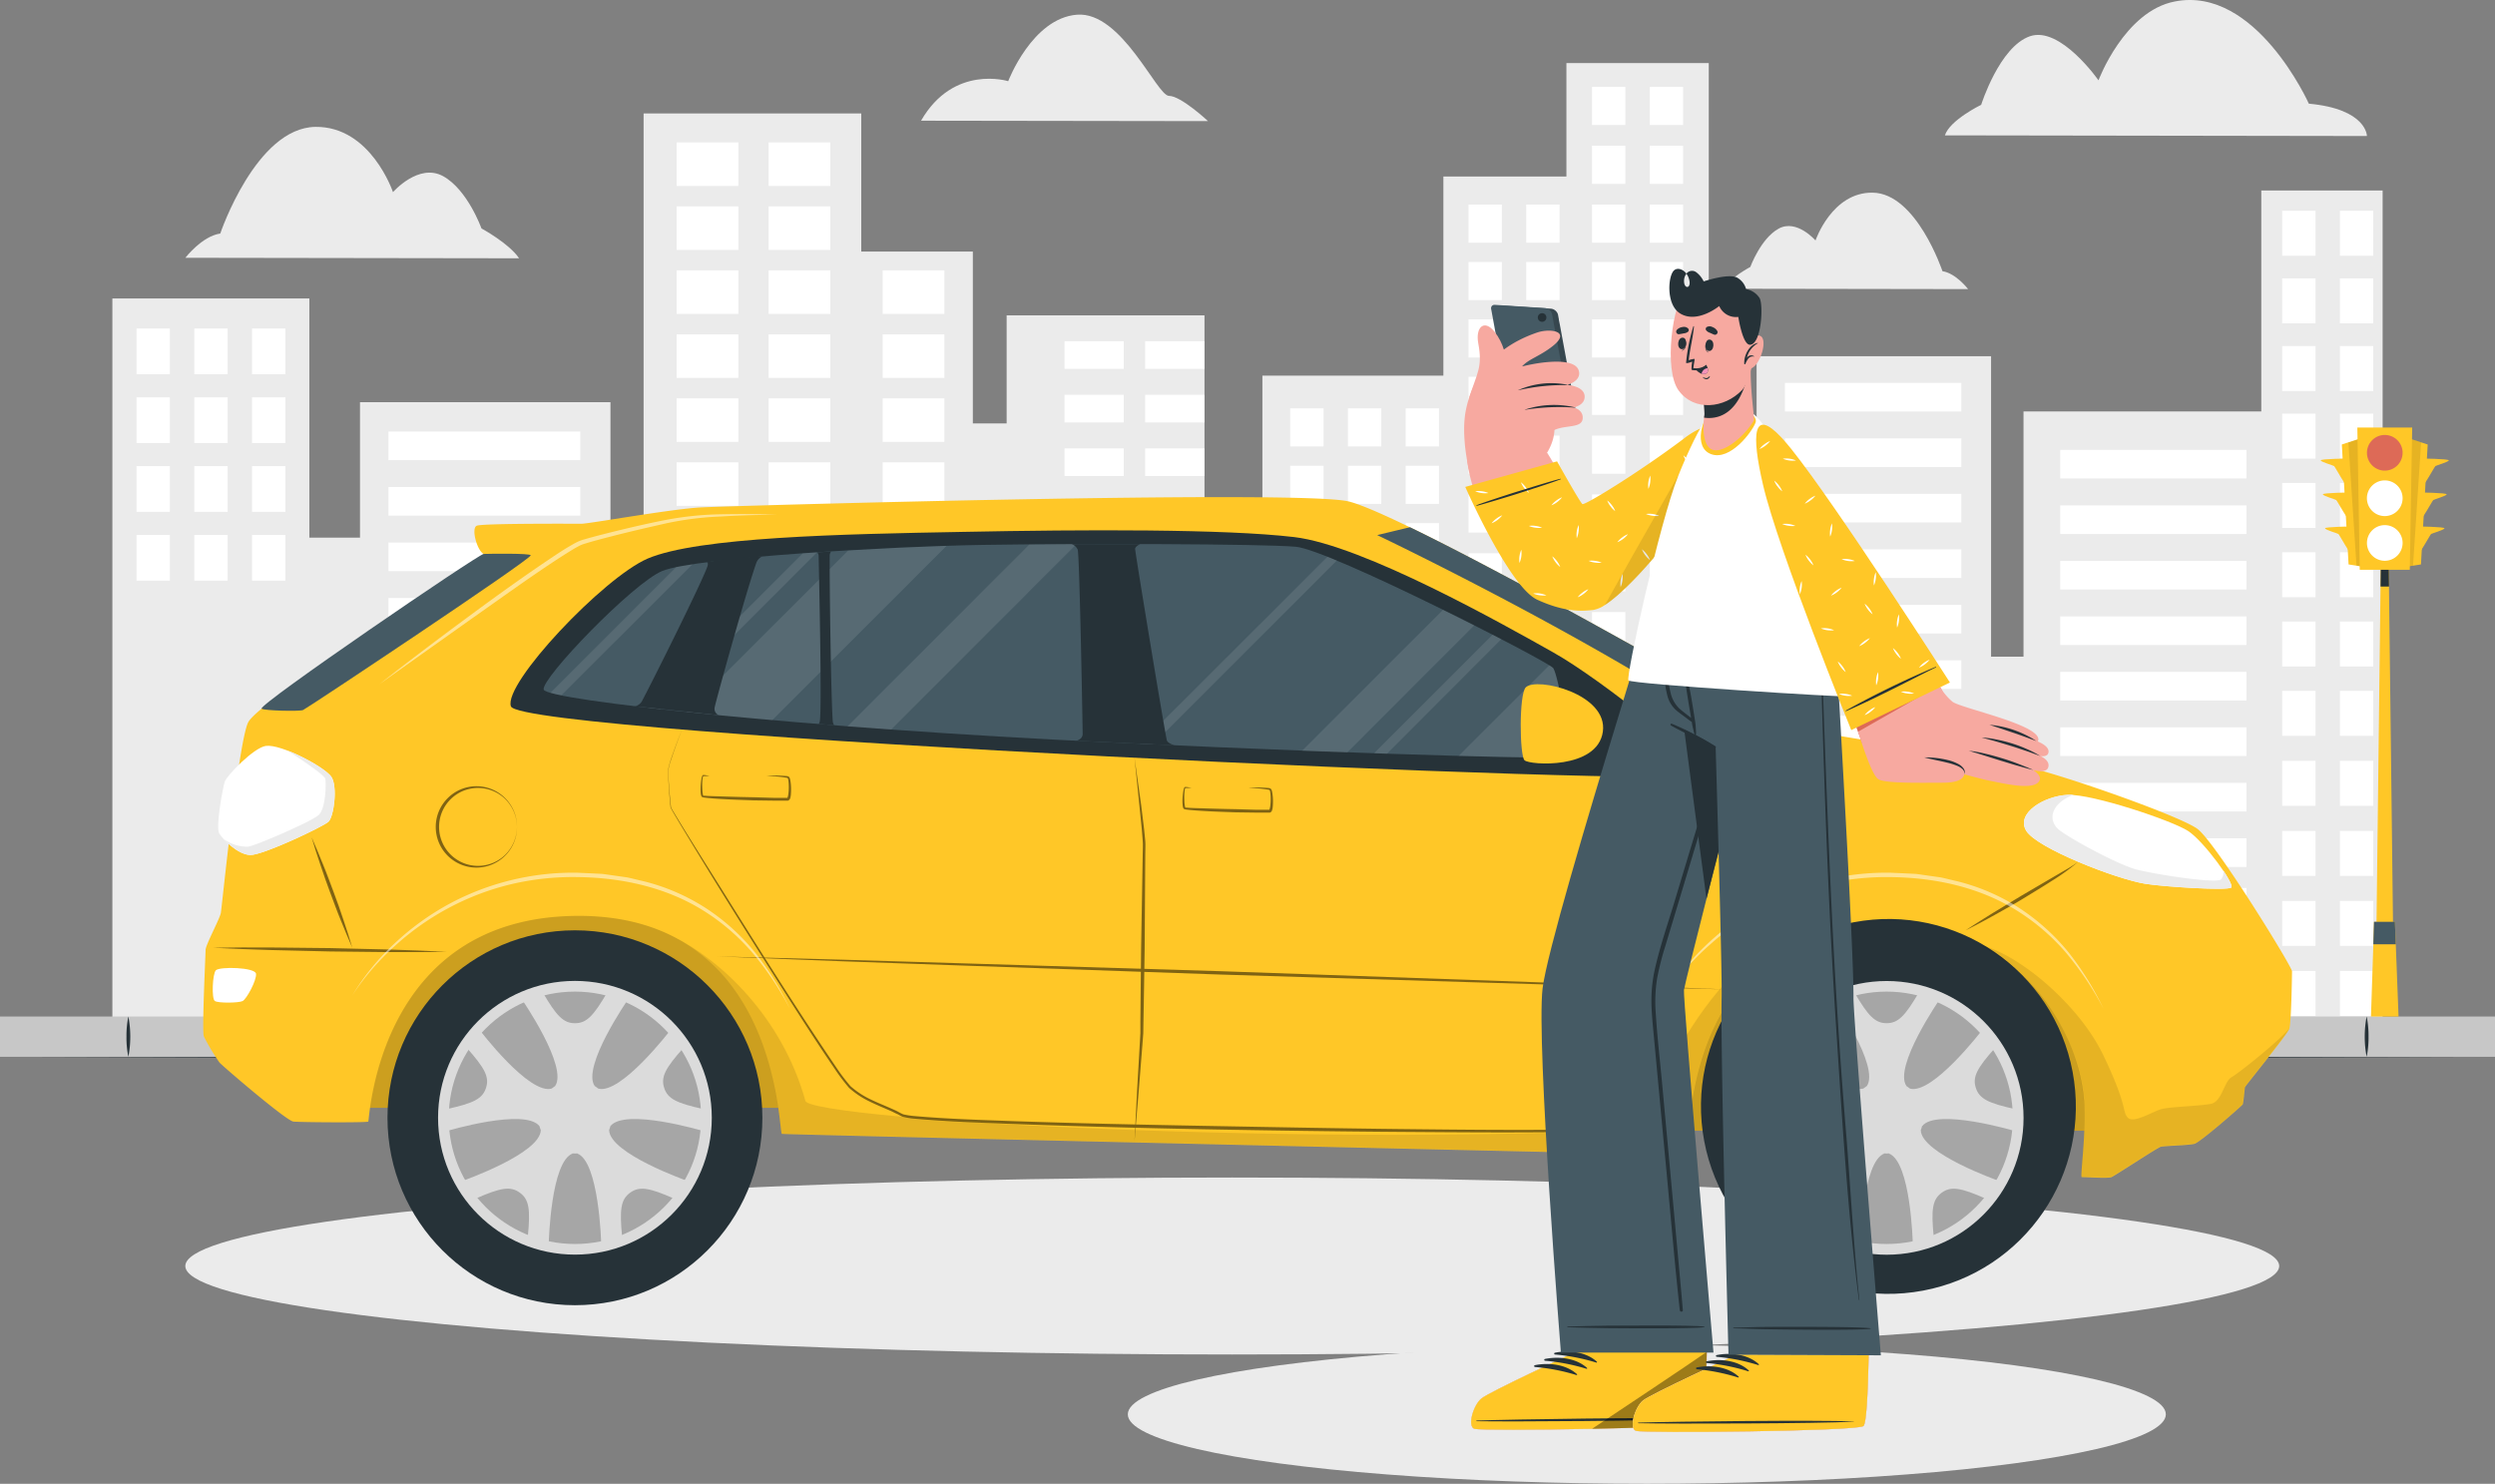 <svg xmlns="http://www.w3.org/2000/svg" width="477.743" height="284.12" viewBox="0 0 477.743 284.12"><rect x="0" y="0" width="477.743" height="284.12" fill="#808080" stroke="none"/><defs><style>.a{fill:#ebebeb;}.b{fill:#fff;}.c{fill:#263238;}.d{fill:#c7c7c7;}.e{fill:#ffc727;}.f,.j{opacity:0.1;}.f,.i{isolation:isolate;}.g{fill:#dd6a57;}.h{fill:#455a64;}.i{opacity:0.2;}.k{opacity:0.5;}.l{fill:#dbdbdb;}.m{fill:#a6a6a6;}.n{opacity:0.384;}.o{fill:#37474f;}.p{fill:#f7a9a0;}.q{fill:#f392b9;}</style></defs><g transform="translate(-47.51 -32.729)"><g transform="translate(69.027 32.729)"><path class="a" d="M77.01,126.092h37.717v45.8h9.7v-25.93h47.958v41.058h6.346V90.673H220.41v26.448h21.364v32.9h6.47V129.331h37.885v61.751h11.087v-50.2H331.87V102.752h23.56V81.03h27.258v96.317h9.161v-40.19h44.895v57.528h6.214V147.726h45.529V105.421h23.231V267.946H77.01Z" transform="translate(-77.01 -68.947)"/><rect class="b" width="6.382" height="8.753" transform="translate(4.624 62.908)"/><rect class="b" width="6.382" height="8.753" transform="translate(15.689 62.908)"/><rect class="b" width="6.382" height="8.753" transform="translate(26.747 62.908)"/><rect class="b" width="6.382" height="8.753" transform="translate(4.624 76.081)"/><rect class="b" width="6.382" height="8.753" transform="translate(15.689 76.081)"/><rect class="b" width="6.382" height="8.753" transform="translate(26.747 76.081)"/><rect class="b" width="6.382" height="8.753" transform="translate(4.624 89.254)"/><rect class="b" width="6.382" height="8.753" transform="translate(15.689 89.254)"/><rect class="b" width="6.382" height="8.753" transform="translate(26.747 89.254)"/><rect class="b" width="6.382" height="8.753" transform="translate(4.624 102.427)"/><rect class="b" width="6.382" height="8.753" transform="translate(15.689 102.427)"/><rect class="b" width="6.382" height="8.753" transform="translate(26.747 102.427)"/><rect class="b" width="6.382" height="7.301" transform="translate(225.531 78.189)"/><rect class="b" width="6.382" height="7.301" transform="translate(236.588 78.189)"/><rect class="b" width="6.382" height="7.301" transform="translate(247.646 78.189)"/><rect class="b" width="6.382" height="7.301" transform="translate(225.531 89.181)"/><rect class="b" width="6.382" height="7.301" transform="translate(236.588 89.181)"/><rect class="b" width="6.382" height="7.301" transform="translate(247.646 89.181)"/><rect class="b" width="6.382" height="7.301" transform="translate(225.531 100.173)"/><rect class="b" width="6.382" height="7.301" transform="translate(236.588 100.173)"/><rect class="b" width="6.382" height="7.301" transform="translate(247.646 100.173)"/><rect class="b" width="6.382" height="7.301" transform="translate(225.531 111.158)"/><rect class="b" width="6.382" height="7.301" transform="translate(236.588 111.158)"/><rect class="b" width="6.382" height="7.301" transform="translate(247.646 111.158)"/><rect class="b" width="6.382" height="7.301" transform="translate(225.531 122.427)"/><rect class="b" width="6.382" height="7.301" transform="translate(236.588 122.427)"/><rect class="b" width="6.382" height="7.301" transform="translate(247.646 122.427)"/><rect class="b" width="6.382" height="7.301" transform="translate(225.531 133.689)"/><rect class="b" width="6.382" height="7.301" transform="translate(236.588 133.689)"/><rect class="b" width="6.382" height="7.301" transform="translate(247.646 133.689)"/><rect class="b" width="6.382" height="7.301" transform="translate(225.531 144.951)"/><rect class="b" width="6.382" height="7.301" transform="translate(236.588 144.951)"/><rect class="b" width="6.382" height="7.301" transform="translate(247.646 144.951)"/><rect class="b" width="6.382" height="7.301" transform="translate(225.531 156.213)"/><rect class="b" width="6.382" height="7.301" transform="translate(236.588 156.213)"/><rect class="b" width="6.382" height="7.301" transform="translate(247.646 156.213)"/><rect class="b" width="36.733" height="5.478" transform="translate(52.867 82.631)"/><rect class="b" width="36.733" height="5.478" transform="translate(52.867 93.258)"/><rect class="b" width="36.733" height="5.478" transform="translate(52.867 103.886)"/><rect class="b" width="36.733" height="5.478" transform="translate(52.867 114.506)"/><rect class="b" width="36.733" height="5.478" transform="translate(52.867 125.133)"/><rect class="b" width="36.733" height="5.478" transform="translate(52.867 135.76)"/><rect class="b" width="36.733" height="5.478" transform="translate(52.867 146.388)"/><rect class="b" width="36.733" height="5.478" transform="translate(52.867 157.008)"/><rect class="b" width="33.771" height="5.478" transform="translate(320.265 73.316)"/><rect class="b" width="33.771" height="5.478" transform="translate(320.265 83.944)"/><rect class="b" width="33.771" height="5.478" transform="translate(320.265 94.564)"/><rect class="b" width="33.771" height="5.478" transform="translate(320.265 105.191)"/><rect class="b" width="33.771" height="5.478" transform="translate(320.265 115.819)"/><rect class="b" width="33.771" height="5.478" transform="translate(320.265 126.439)"/><rect class="b" width="33.771" height="5.478" transform="translate(320.265 137.066)"/><rect class="b" width="33.771" height="5.478" transform="translate(320.265 147.693)"/><rect class="b" width="33.771" height="5.478" transform="translate(320.265 157.788)"/><rect class="b" width="33.771" height="5.478" transform="translate(320.265 167.883)"/><rect class="b" width="33.771" height="5.478" transform="translate(320.265 177.978)"/><rect class="b" width="33.771" height="5.478" transform="translate(320.265 188.08)"/><rect class="b" width="35.675" height="5.478" transform="translate(372.972 86.147)"/><rect class="b" width="35.675" height="5.478" transform="translate(372.972 96.774)"/><rect class="b" width="35.675" height="5.478" transform="translate(372.972 107.401)"/><rect class="b" width="35.675" height="5.478" transform="translate(372.972 118.029)"/><rect class="b" width="35.675" height="5.478" transform="translate(372.972 128.649)"/><rect class="b" width="35.675" height="5.478" transform="translate(372.972 139.276)"/><rect class="b" width="35.675" height="5.478" transform="translate(372.972 149.903)"/><rect class="b" width="35.675" height="5.478" transform="translate(372.972 160.524)"/><rect class="b" width="35.675" height="5.478" transform="translate(372.972 170.035)"/><rect class="b" width="35.675" height="5.478" transform="translate(372.972 179.546)"/><rect class="b" width="35.675" height="5.478" transform="translate(372.972 189.058)"/><rect class="b" width="11.342" height="5.288" transform="translate(182.321 65.337)"/><rect class="b" width="11.342" height="5.288" transform="translate(182.321 75.599)"/><rect class="b" width="11.342" height="5.288" transform="translate(182.321 85.862)"/><rect class="b" width="11.342" height="5.288" transform="translate(182.321 96.125)"/><rect class="b" width="11.342" height="5.288" transform="translate(182.321 106.38)"/><rect class="b" width="11.342" height="5.288" transform="translate(182.321 116.643)"/><rect class="b" width="11.342" height="5.288" transform="translate(182.321 126.905)"/><rect class="b" width="11.342" height="5.288" transform="translate(182.321 137.168)"/><rect class="b" width="11.342" height="5.288" transform="translate(197.755 65.337)"/><rect class="b" width="11.342" height="5.288" transform="translate(197.755 75.599)"/><rect class="b" width="11.342" height="5.288" transform="translate(197.755 85.862)"/><rect class="b" width="11.342" height="5.288" transform="translate(197.755 96.125)"/><rect class="b" width="11.342" height="5.288" transform="translate(197.755 106.38)"/><rect class="b" width="11.342" height="5.288" transform="translate(197.755 116.643)"/><rect class="b" width="11.342" height="5.288" transform="translate(197.755 126.905)"/><rect class="b" width="11.342" height="5.288" transform="translate(197.755 137.168)"/><rect class="b" width="11.816" height="8.337" transform="translate(108.046 27.269)"/><rect class="b" width="11.816" height="8.337" transform="translate(125.661 27.269)"/><rect class="b" width="11.816" height="8.337" transform="translate(108.046 39.523)"/><rect class="b" width="11.816" height="8.337" transform="translate(125.661 39.523)"/><rect class="b" width="11.816" height="8.337" transform="translate(108.046 51.77)"/><rect class="b" width="11.816" height="8.337" transform="translate(125.661 51.77)"/><rect class="b" width="11.816" height="8.337" transform="translate(108.046 64.024)"/><rect class="b" width="11.816" height="8.337" transform="translate(125.661 64.024)"/><rect class="b" width="11.816" height="8.337" transform="translate(108.046 76.278)"/><rect class="b" width="11.816" height="8.337" transform="translate(125.661 76.278)"/><rect class="b" width="11.816" height="8.337" transform="translate(108.046 88.524)"/><rect class="b" width="11.816" height="8.337" transform="translate(125.661 88.524)"/><rect class="b" width="11.816" height="8.337" transform="translate(108.046 100.778)"/><rect class="b" width="11.816" height="8.337" transform="translate(125.661 100.778)"/><rect class="b" width="11.816" height="8.337" transform="translate(108.046 113.025)"/><rect class="b" width="11.816" height="8.337" transform="translate(125.661 113.025)"/><rect class="b" width="11.816" height="8.337" transform="translate(147.499 51.77)"/><rect class="b" width="11.816" height="8.337" transform="translate(147.499 64.024)"/><rect class="b" width="11.816" height="8.337" transform="translate(147.499 76.278)"/><rect class="b" width="11.816" height="8.337" transform="translate(147.499 88.524)"/><rect class="b" width="11.816" height="8.337" transform="translate(147.499 100.778)"/><rect class="b" width="11.816" height="8.337" transform="translate(147.499 113.025)"/><rect class="b" width="11.816" height="8.337" transform="translate(108.046 125.133)"/><rect class="b" width="11.816" height="8.337" transform="translate(125.661 125.133)"/><rect class="b" width="11.816" height="8.337" transform="translate(147.499 125.133)"/><rect class="b" width="11.816" height="8.337" transform="translate(108.046 137.241)"/><rect class="b" width="11.816" height="8.337" transform="translate(125.661 137.241)"/><rect class="b" width="11.816" height="8.337" transform="translate(147.499 137.241)"/><rect class="b" width="11.816" height="8.337" transform="translate(108.046 149.342)"/><rect class="b" width="11.816" height="8.337" transform="translate(125.661 149.342)"/><rect class="b" width="11.816" height="8.337" transform="translate(147.499 149.342)"/><rect class="b" width="11.816" height="8.337" transform="translate(108.046 161.45)"/><rect class="b" width="11.816" height="8.337" transform="translate(125.661 161.45)"/><rect class="b" width="11.816" height="8.337" transform="translate(147.499 161.45)"/><rect class="b" width="11.816" height="8.337" transform="translate(108.046 173.551)"/><rect class="b" width="11.816" height="8.337" transform="translate(125.661 173.551)"/><rect class="b" width="11.816" height="8.337" transform="translate(147.499 173.551)"/><rect class="b" width="6.382" height="7.301" transform="translate(259.674 39.173)"/><rect class="b" width="6.382" height="7.301" transform="translate(270.732 39.173)"/><rect class="b" width="6.382" height="7.301" transform="translate(259.674 50.165)"/><rect class="b" width="6.382" height="7.301" transform="translate(270.732 50.165)"/><rect class="b" width="6.382" height="7.301" transform="translate(259.674 61.157)"/><rect class="b" width="6.382" height="7.301" transform="translate(270.732 61.157)"/><rect class="b" width="6.382" height="7.301" transform="translate(259.674 72.149)"/><rect class="b" width="6.382" height="7.301" transform="translate(270.732 72.149)"/><rect class="b" width="6.382" height="7.301" transform="translate(259.674 83.411)"/><rect class="b" width="6.382" height="7.301" transform="translate(270.732 83.411)"/><rect class="b" width="6.382" height="7.301" transform="translate(259.674 94.673)"/><rect class="b" width="6.382" height="7.301" transform="translate(270.732 94.673)"/><rect class="b" width="6.382" height="7.301" transform="translate(259.674 105.935)"/><rect class="b" width="6.382" height="7.301" transform="translate(270.732 105.935)"/><rect class="b" width="6.382" height="7.301" transform="translate(259.674 117.197)"/><rect class="b" width="6.382" height="7.301" transform="translate(270.732 117.197)"/><rect class="b" width="6.382" height="7.301" transform="translate(259.674 128.583)"/><rect class="b" width="6.382" height="7.301" transform="translate(270.732 128.583)"/><rect class="b" width="6.382" height="7.301" transform="translate(259.674 139.969)"/><rect class="b" width="6.382" height="7.301" transform="translate(270.732 139.969)"/><rect class="b" width="6.382" height="7.301" transform="translate(259.674 151.348)"/><rect class="b" width="6.382" height="7.301" transform="translate(270.732 151.348)"/><rect class="b" width="6.382" height="7.301" transform="translate(259.674 162.734)"/><rect class="b" width="6.382" height="7.301" transform="translate(270.732 162.734)"/><rect class="b" width="6.382" height="8.607" transform="translate(415.474 40.362)"/><rect class="b" width="6.382" height="8.607" transform="translate(426.532 40.362)"/><rect class="b" width="6.382" height="8.607" transform="translate(415.474 53.309)"/><rect class="b" width="6.382" height="8.607" transform="translate(426.532 53.309)"/><rect class="b" width="6.382" height="8.607" transform="translate(415.474 66.263)"/><rect class="b" width="6.382" height="8.607" transform="translate(426.532 66.263)"/><rect class="b" width="6.382" height="8.607" transform="translate(415.474 79.21)"/><rect class="b" width="6.382" height="8.607" transform="translate(426.532 79.21)"/><rect class="b" width="6.382" height="8.607" transform="translate(415.474 92.478)"/><rect class="b" width="6.382" height="8.607" transform="translate(426.532 92.478)"/><rect class="b" width="6.382" height="8.607" transform="translate(415.474 105.746)"/><rect class="b" width="6.382" height="8.607" transform="translate(426.532 105.746)"/><rect class="b" width="6.382" height="8.607" transform="translate(415.474 119.013)"/><rect class="b" width="6.382" height="8.607" transform="translate(426.532 119.013)"/><rect class="b" width="6.382" height="8.607" transform="translate(415.474 132.288)"/><rect class="b" width="6.382" height="8.607" transform="translate(426.532 132.288)"/><rect class="b" width="6.382" height="8.607" transform="translate(415.474 145.695)"/><rect class="b" width="6.382" height="8.607" transform="translate(426.532 145.695)"/><rect class="b" width="6.382" height="8.607" transform="translate(415.474 159.109)"/><rect class="b" width="6.382" height="8.607" transform="translate(426.532 159.109)"/><rect class="b" width="6.382" height="8.607" transform="translate(415.474 172.515)"/><rect class="b" width="6.382" height="8.607" transform="translate(426.532 172.515)"/><rect class="b" width="6.382" height="8.607" transform="translate(415.474 185.929)"/><rect class="b" width="6.382" height="8.607" transform="translate(426.532 185.929)"/><rect class="b" width="6.382" height="7.301" transform="translate(283.321 39.173)"/><rect class="b" width="6.382" height="7.301" transform="translate(294.379 39.173)"/><rect class="b" width="6.382" height="7.301" transform="translate(283.321 27.904)"/><rect class="b" width="6.382" height="7.301" transform="translate(294.379 27.904)"/><rect class="b" width="6.382" height="7.301" transform="translate(283.321 16.635)"/><rect class="b" width="6.382" height="7.301" transform="translate(294.379 16.635)"/><rect class="b" width="6.382" height="7.301" transform="translate(283.321 50.165)"/><rect class="b" width="6.382" height="7.301" transform="translate(294.379 50.165)"/><rect class="b" width="6.382" height="7.301" transform="translate(283.321 61.157)"/><rect class="b" width="6.382" height="7.301" transform="translate(294.379 61.157)"/><rect class="b" width="6.382" height="7.301" transform="translate(283.321 72.149)"/><rect class="b" width="6.382" height="7.301" transform="translate(294.379 72.149)"/><rect class="b" width="6.382" height="7.301" transform="translate(283.321 83.411)"/><rect class="b" width="6.382" height="7.301" transform="translate(294.379 83.411)"/><rect class="b" width="6.382" height="7.301" transform="translate(283.321 94.673)"/><rect class="b" width="6.382" height="7.301" transform="translate(294.379 94.673)"/><rect class="b" width="6.382" height="7.301" transform="translate(283.321 105.935)"/><rect class="b" width="6.382" height="7.301" transform="translate(294.379 105.935)"/><rect class="b" width="6.382" height="7.301" transform="translate(283.321 117.197)"/><rect class="b" width="6.382" height="7.301" transform="translate(294.379 117.197)"/><rect class="b" width="6.382" height="7.301" transform="translate(283.321 128.583)"/><rect class="b" width="6.382" height="7.301" transform="translate(294.379 128.583)"/><rect class="b" width="6.382" height="7.301" transform="translate(283.321 139.969)"/><rect class="b" width="6.382" height="7.301" transform="translate(294.379 139.969)"/><rect class="b" width="6.382" height="7.301" transform="translate(283.321 151.348)"/><rect class="b" width="6.382" height="7.301" transform="translate(294.379 151.348)"/><rect class="b" width="6.382" height="7.301" transform="translate(283.321 162.734)"/><rect class="b" width="6.382" height="7.301" transform="translate(294.379 162.734)"/><path class="a" d="M160.076,122.934l-63.9-.095s3.18-4.136,6.681-4.646c0,0,6.842-20.27,18.235-20.423,10.605-.117,14.836,12.495,14.836,12.495s4.923-5.646,9.613-3.049,7.33,10,7.33,10S158.172,120.089,160.076,122.934Z" transform="translate(-82.197 -73.476)"/><path class="a" d="M558.08,90.384l80.81.124s0-5.164-11.123-6.193c0,0-10.131-22.611-25.653-19.57-9.665,1.838-14.624,15.1-14.624,15.1S580.2,69.392,574.36,71.405s-9.336,13.129-9.336,13.129S559,87.466,558.08,90.384Z" transform="translate(-207.187 -64.464)"/><path class="a" d="M289.3,88.612l54.953.08s-5.179-4.836-7.484-4.836-9.03-16.215-17.608-15.544-13.173,12.735-13.173,12.735S295.551,77.758,289.3,88.612Z" transform="translate(-134.456 -65.5)"/><path class="a" d="M499.75,133.435l46.988.073s-2.334-3.049-4.909-3.428c0,0-4.982-14.924-13.37-15.04-7.8-.109-10.941,9.154-10.941,9.154s-3.6-4.165-7.053-2.268-5.427,7.338-5.427,7.338S501.158,131.349,499.75,133.435Z" transform="translate(-191.403 -78.15)"/></g><g transform="translate(82.995 258.205)"><ellipse class="a" cx="200.468" cy="16.944" rx="200.468" ry="16.944" transform="translate(0)"/><ellipse class="a" cx="99.381" cy="13.297" rx="99.381" ry="13.297" transform="translate(180.468 32.05)"/></g><g transform="translate(47.51 227.373)"><path class="c" d="M47.51,341.755l59.716-.175,59.716-.066,119.439-.124,119.439.124,59.716.066,59.716.175-59.716.182L405.821,342l-119.439.117L166.942,342l-59.716-.066Z" transform="translate(-47.51 -334.045)"/><rect class="d" width="477.743" height="7.717"/><path class="c" d="M81.074,331.32a20.545,20.545,0,0,1,0,7.71,17.69,17.69,0,0,1-.365-3.851A18.131,18.131,0,0,1,81.074,331.32Z" transform="translate(-56.493 -331.32)"/><path class="c" d="M120.244,331.32a18.13,18.13,0,0,1,.365,3.859,17.69,17.69,0,0,1-.365,3.851,18.112,18.112,0,0,1-.365-3.851A18.622,18.622,0,0,1,120.244,331.32Z" transform="translate(-67.093 -331.32)"/><path class="c" d="M159.415,331.32a20.545,20.545,0,0,1,0,7.71A20.545,20.545,0,0,1,159.415,331.32Z" transform="translate(-77.693 -331.32)"/><path class="c" d="M198.595,331.32a20.979,20.979,0,0,1,0,7.71A20.545,20.545,0,0,1,198.595,331.32Z" transform="translate(-88.295 -331.32)"/><path class="c" d="M237.765,331.32a20.544,20.544,0,0,1,0,7.71A20.547,20.547,0,0,1,237.765,331.32Z" transform="translate(-98.894 -331.32)"/><path class="c" d="M276.934,331.32a18.622,18.622,0,0,1,.365,3.859,18.112,18.112,0,0,1-.365,3.851,17.69,17.69,0,0,1-.365-3.851A18.62,18.62,0,0,1,276.934,331.32Z" transform="translate(-109.493 -331.32)"/><path class="c" d="M316.1,331.32a18.128,18.128,0,0,1,.365,3.859,17.69,17.69,0,0,1-.365,3.851A20.545,20.545,0,0,1,316.1,331.32Z" transform="translate(-120.093 -331.32)"/><path class="c" d="M355.275,331.32a20.547,20.547,0,0,1,0,7.71A20.545,20.545,0,0,1,355.275,331.32Z" transform="translate(-130.692 -331.32)"/><path class="c" d="M394.455,331.32a20.545,20.545,0,0,1,0,7.71A20.545,20.545,0,0,1,394.455,331.32Z" transform="translate(-141.294 -331.32)"/><path class="c" d="M433.624,331.32a20.547,20.547,0,0,1,0,7.71,17.69,17.69,0,0,1-.365-3.851A18.128,18.128,0,0,1,433.624,331.32Z" transform="translate(-151.893 -331.32)"/><path class="c" d="M472.794,331.32a18.622,18.622,0,0,1,.365,3.859,17.69,17.69,0,0,1-.365,3.851,18.11,18.11,0,0,1-.365-3.851A18.62,18.62,0,0,1,472.794,331.32Z" transform="translate(-162.492 -331.32)"/><path class="c" d="M511.965,331.32a20.544,20.544,0,0,1,0,7.71A20.545,20.545,0,0,1,511.965,331.32Z" transform="translate(-173.092 -331.32)"/><path class="c" d="M551.145,331.32a20.98,20.98,0,0,1,0,7.71A20.543,20.543,0,0,1,551.145,331.32Z" transform="translate(-183.694 -331.32)"/><path class="c" d="M590.315,331.32a20.545,20.545,0,0,1,0,7.71A20.545,20.545,0,0,1,590.315,331.32Z" transform="translate(-194.294 -331.32)"/><path class="c" d="M629.484,331.32a18.624,18.624,0,0,1,.365,3.859,18.112,18.112,0,0,1-.365,3.851,17.69,17.69,0,0,1-.365-3.851A18.132,18.132,0,0,1,629.484,331.32Z" transform="translate(-204.892 -331.32)"/><path class="c" d="M668.655,331.32a18.124,18.124,0,0,1,.365,3.859,17.682,17.682,0,0,1-.365,3.851A20.545,20.545,0,0,1,668.655,331.32Z" transform="translate(-215.492 -331.32)"/></g><g transform="translate(491.874 114.601)"><path class="e" d="M674.587,286.647h-3.3l.839-70.373.073-5.864h1.473l.073,5.864Z" transform="translate(-660.668 -185.829)"/><path class="c" d="M674.059,216.274H672.44l.073-5.864h1.473Z" transform="translate(-660.979 -185.829)"/><path class="e" d="M662.28,180.641l1.291,22.969,1.517.241,1.379.219v-24.8l-2.932.963Z" transform="translate(-658.23 -177.403)"/><path class="e" d="M662.207,184.83s-5.594.051-5.478.365,2.363.941,2.568,1.087,2.334,4.223,2.918,4.223S662.207,184.83,662.207,184.83Z" transform="translate(-656.728 -178.907)"/><path class="e" d="M662.767,193.74s-5.587.058-5.478.372,2.37.941,2.568,1.087,2.341,4.216,2.918,4.216S662.767,193.74,662.767,193.74Z" transform="translate(-656.879 -181.318)"/><path class="e" d="M663.337,202.66s-5.594.058-5.478.372,2.363.941,2.568,1.079,2.334,4.223,2.918,4.223S663.337,202.66,663.337,202.66Z" transform="translate(-657.033 -183.732)"/><path class="f" d="M664,180.233l1.554,23.618,1.379.219v-24.8Z" transform="translate(-658.695 -177.403)"/><path class="e" d="M683.267,180.641l-1.291,22.969-1.517.241-1.379.219v-24.8l2.932.963Z" transform="translate(-662.776 -177.403)"/><path class="e" d="M682.77,184.83s5.587.051,5.47.365-2.363.941-2.568,1.087-2.334,4.223-2.918,4.223S682.77,184.83,682.77,184.83Z" transform="translate(-663.701 -178.907)"/><path class="e" d="M682.2,193.74s5.594.058,5.478.372-2.371.941-2.568,1.087-2.341,4.216-2.918,4.216S682.2,193.74,682.2,193.74Z" transform="translate(-663.55 -181.318)"/><path class="e" d="M681.64,202.66s5.587.058,5.47.372-2.363.941-2.568,1.079-2.334,4.223-2.918,4.223S681.64,202.66,681.64,202.66Z" transform="translate(-663.396 -183.732)"/><path class="f" d="M682.012,180.233l-1.554,23.618-1.379.219v-24.8Z" transform="translate(-662.776 -177.403)"/><path class="e" d="M676.853,176.71l-.46,27.229H666.81l-.46-27.229Z" transform="translate(-659.331 -176.71)"/><path class="g" d="M675.7,182.064a3.414,3.414,0,1,1-3.414-3.414h0A3.413,3.413,0,0,1,675.7,182.064Z" transform="translate(-660.013 -177.235)"/><path class="b" d="M675.7,205.734a3.414,3.414,0,1,1-3.414-3.414h0A3.413,3.413,0,0,1,675.7,205.734Z" transform="translate(-660.013 -183.64)"/><path class="b" d="M675.7,194a3.417,3.417,0,1,1,0-.007Z" transform="translate(-660.013 -180.463)"/><path class="e" d="M675.211,324.6H669.93l.452-13.829.139-4.3h3.99l.168,4.3Z" transform="translate(-660.3 -211.823)"/><path class="h" d="M674.846,310.766h-4.3l.139-4.3h3.99Z" transform="translate(-660.468 -211.823)"/></g><g transform="translate(86.427 127.912)"><path class="e" d="M140,340.247h86.8S217.316,299.7,183.407,299.7,141.459,331.2,140,340.247Z" transform="translate(-111.455 -223.303)"/><path class="i" d="M140,340.247h86.8S217.316,299.7,183.407,299.7,141.459,331.2,140,340.247Z" transform="translate(-111.455 -223.303)"/><path class="e" d="M485.3,346.247h86.8S562.616,305.7,528.707,305.7,486.8,337.2,485.3,346.247Z" transform="translate(-204.893 -224.926)"/><path class="i" d="M485.3,346.247h86.8S562.616,305.7,528.707,305.7,486.8,337.2,485.3,346.247Z" transform="translate(-204.893 -224.926)"/><path class="e" d="M109.548,237.951c-1.86,2.918-5.106,35.515-5.317,36.652s-2.918,6.127-2.918,7.075-.729,15.624-.328,16.572a41.485,41.485,0,0,0,2.991,4.989c.474.569,12.772,11.153,14.15,11.3s14.1.233,14.34,0,1.707-39.388,40.307-39.388,38.177,41.576,38.892,41.736,173.5,4.085,173.5,4.085c0-6.368.5-44.253,38.359-44.253,24.668,0,37.134,20.328,37.564,35.325.175,6.244-.868,13.129-.525,13.129,1.138,0,5.033.284,5.7,0s8.753-5.609,9.4-5.8,5.317-.284,6.455-.569,9.118-7.294,9.263-7.549.379-3.034.423-3.275,8.125-10.117,8.5-11.2.518-10.117.518-11.021-14.668-24.69-18.089-27.25-27.776-11.109-34.9-12.4-46.3-7.126-47.717-8.118-68.308-39.351-79.942-42.2c-9.4-2.276-118.229.853-123.925,1.138s-21.466,3.136-22.983,3.136-18.964-.095-20.037.379,0,4.654,1.327,5.412S112.78,232.823,109.548,237.951Z" transform="translate(-100.865 -194.96)"/><path class="h" d="M116.186,239.5c.408.379,7.214.547,7.929.263s43.574-28.8,43.6-29.628c0-.416-8.023-.306-9.015-.263S115.4,238.786,116.186,239.5Z" transform="translate(-105.008 -198.983)"/><path class="c" d="M181.6,237.386c1.86,5.485,226.975,15.74,228.208,13.085.912-1.969-19.227-18.14-28.629-23.414s-36.324-20.511-49.6-22.079-40.117-1.459-63.531-.992c-23.224.423-50.569.992-60.256,5.106C199.325,212.74,180.127,233.024,181.6,237.386Z" transform="translate(-122.69 -197.32)"/><path class="h" d="M190.235,235.159c.562,2.064,50.278,7.411,108.542,10.117s87.032,3.129,87.747,2.845-2-15.806-2.991-17.09-42.736-22.648-49.286-23.224-41.955-.642-59.811-.357-55.121,2.422-61.467,4.982C207.376,214.692,189.659,233.095,190.235,235.159Z" transform="translate(-125.045 -198.295)"/><g class="j" transform="translate(66.496 9.015)"><path class="b" d="M277.534,207.76l-33.37,33.37c-5.952-.525-11.459-1.05-16.4-1.554l30.919-30.912C265.273,208.241,271.845,207.935,277.534,207.76Z" transform="translate(-201.699 -207.439)"/><path class="b" d="M451.408,253.445l-3.363,3.363q-5.106,0-17.615-.336l17.36-17.352a4.732,4.732,0,0,1,.729.518C449.241,240.557,450.831,248.741,451.408,253.445Z" transform="translate(-256.541 -215.925)"/><path class="b" d="M313.834,207.32l-35.485,35.507c-2.845-.2-5.638-.4-8.359-.613l34.822-34.829C307.671,207.342,310.712,207.32,313.834,207.32Z" transform="translate(-213.126 -207.32)"/><path class="b" d="M422.3,227.536l-24.318,24.333-8.651-.321,26.988-26.988C418.367,225.559,420.381,226.559,422.3,227.536Z" transform="translate(-245.419 -211.985)"/><path class="b" d="M250.015,209.46,220,239.489h0l-2.29-.255,29.584-29.584Z" transform="translate(-198.979 -207.899)"/><path class="b" d="M432.587,231.948l-21.882,21.926-2.465-.088,22.7-22.706Z" transform="translate(-250.536 -213.749)"/><path class="b" d="M384.484,211.347,349.291,246.54l-2.451-.1L382.7,210.61Z" transform="translate(-233.921 -208.21)"/><path class="b" d="M219.215,212.6l-25.121,25.091c-.839-.168-1.532-.328-2.064-.489l24.07-24.07C217.012,212.957,218.048,212.775,219.215,212.6Z" transform="translate(-192.03 -208.749)"/></g><path class="c" d="M227.915,211.666c.233,0,.343.306.139.853-1.167,3.231-10.277,21.532-12.553,25.806a2.014,2.014,0,0,1-1.291.9l16.047,1.714a1.306,1.306,0,0,1-.8-1.459c.16-1.014,6.12-22.524,8.023-27.812a2.254,2.254,0,0,1,1.072-1.123c.321,0-2.735.044-5.638.343C230.337,211.17,227.915,211.666,227.915,211.666Z" transform="translate(-131.536 -199.179)"/><path class="c" d="M262,209.4s.292.16.306.729c.1,5.062.671,30.409.182,31.795a.546.546,0,0,1-.233.336l3.034.241a1.463,1.463,0,0,1-.277-.729c-.343-4.282-.649-27.52-.591-31.816a1.31,1.31,0,0,1,.284-.729Z" transform="translate(-144.468 -198.819)"/><path class="c" d="M329.994,208.358c.357,1.123.948,34.216.948,35.281s-1.218,1.32-1.218,1.32l18.811.875s-1.218-.343-1.459-.912-6.127-36.251-6.091-36.718.963-.9.963-.9H328.82A2,2,0,0,1,329.994,208.358Z" transform="translate(-162.549 -198.299)"/><path class="b" d="M113.936,260.272c-2.312.292-7.506,5.7-7.885,6.834s-1.8,8.833-1.043,9.971,3.516,3.99,5.886,4.085,13.961-5.412,15-6.36,1.8-6.732.569-8.592S116.876,259.892,113.936,260.272Z" transform="translate(-101.927 -212.627)"/><path class="a" d="M126.294,275.145c-1.043.948-12.633,6.455-15,6.36-1.809-.073-3.844-1.751-5.04-3.049a7.689,7.689,0,0,0,4.639,1.459c1.276-.117,12.13-4.785,13.523-6.061s1.459-6.083,1.269-6.951-7.192-5.383-7.192-5.383c3.465,1.335,7.542,3.771,8.374,5.026C128.1,268.435,127.337,274.19,126.294,275.145Z" transform="translate(-102.322 -212.971)"/><path class="b" d="M103.958,319.023c-.642.642-.861,5.463-.19,5.886s4.559.379,5.317,0,2.706-3.99,2.56-5.223S104.716,318.265,103.958,319.023Z" transform="translate(-101.54 -228.41)"/><path class="b" d="M579.282,280.04c2.05,3.319,17.1,9.19,22.721,10.117,3.545.584,15.813,1.357,16.528.729s-5.2-8.833-8.264-10.832-18.374-7.119-23.005-6.907S577.218,276.685,579.282,280.04Z" transform="translate(-230.202 -216.116)"/><path class="a" d="M618.533,290.858c-.729.642-12.983-.131-16.528-.729-5.624-.926-20.671-6.8-22.721-10.117s3.348-6.689,7.98-6.907a9.179,9.179,0,0,1,1.08,0c-4.311,1.59-5.193,4.96-2.568,6.886s11.043,6.426,14.406,7.367c3.239.912,15.317,2.794,16.368,1.969a2.1,2.1,0,0,0,.459-1.736C618.117,289.289,618.8,290.617,618.533,290.858Z" transform="translate(-230.204 -216.102)"/><g class="k" transform="translate(1.82 44.566)"><path d="M177.46,278.653a7.687,7.687,0,0,1-2.188,5.427A7.781,7.781,0,0,1,164.1,273.245c.056-.058.114-.115.172-.172a7.768,7.768,0,0,1,10.985.145l.015.015A7.675,7.675,0,0,1,177.46,278.653Zm0,0a7.6,7.6,0,0,0-2.268-5.354,7.46,7.46,0,1,0,0,10.715A7.632,7.632,0,0,0,177.46,278.653Z" transform="translate(-119.203 -260.067)"/><path d="M137.107,305.423c-.773-1.721-1.459-3.457-2.188-5.208s-1.342-3.5-2.013-5.259-1.276-3.53-1.875-5.31-1.2-3.567-1.721-5.376c.78,1.721,1.459,3.457,2.188,5.2s1.342,3.508,2.02,5.266,1.276,3.53,1.875,5.31S136.568,303.614,137.107,305.423Z" transform="translate(-110.382 -263.694)"/><path d="M103.36,313.248c3.742-.073,7.476-.066,11.218-.051l11.211.117,11.211.27c3.735.117,7.469.241,11.2.438-3.735.073-7.476.066-11.211.058l-11.218-.124-11.211-.27C110.829,313.568,107.095,313.444,103.36,313.248Z" transform="translate(-103.36 -271.518)"/><path d="M345.34,263.4l1.284,9.11.554,4.566c.088.766.168,1.524.226,2.3s0,1.532,0,2.3l-.124,18.4-.146,9.205-.08,4.6-.036,2.3-.175,2.29-.729,9.176-.773,9.132.467-9.183.525-9.176.131-2.3v-2.3l.044-4.6.095-9.183.314-18.381c0-.766.066-1.539,0-2.29s-.109-1.524-.182-2.283l-.46-4.573Z" transform="translate(-168.84 -258.046)"/><path d="M413.231,265.593l1.583,9.154.729,4.61.19,1.145a6.2,6.2,0,0,1,.139,1.16v2.327c-.051,6.193-.2,12.4-.394,18.571q-.073,2.319-.2,4.639a17.159,17.159,0,0,1-.89,4.581c-.846,2.983-1.816,5.923-2.881,8.84a67.919,67.919,0,0,1-3.705,8.534l-.576,1.021c-.2.336-.423.656-.635.985a8.843,8.843,0,0,1-.729.941l-.379.46a1.466,1.466,0,0,1-.678.2c-1.568.16-3.107.182-4.661.233-12.4.255-24.763.146-37.148.058s-24.763-.27-37.148-.5-24.756-.569-37.134-1.021c-6.185-.255-12.4-.46-18.556-1.014a14.276,14.276,0,0,1-2.349-.372c-.438-.168-.693-.372-1.065-.532s-.686-.336-1.036-.5c-1.408-.635-2.852-1.2-4.252-1.9a16.326,16.326,0,0,1-3.9-2.6,37.053,37.053,0,0,1-2.815-3.749c-3.487-5.106-6.82-10.343-10.146-15.558s-6.623-10.467-9.9-15.719-6.506-10.54-9.7-15.843l-1.182-2-.284-.525-.139-.263a1.354,1.354,0,0,1-.036-.292l-.117-1.152c-.131-1.546-.248-3.093-.306-4.639v-1.167a6.9,6.9,0,0,1,.248-1.138c.212-.729.467-1.459.729-2.188.518-1.459,1.072-2.918,1.648-4.34q-.846,2.188-1.612,4.376c-.248.729-.5,1.459-.729,2.188a6.961,6.961,0,0,0-.241,1.131v1.16c.066,1.539.2,3.085.343,4.624l.124,1.152a1.787,1.787,0,0,0,.044.284l.139.248c.095.16.175.321.277.489l1.2,1.991c3.231,5.274,6.565,10.518,9.832,15.755,6.565,10.467,13.18,20.963,20.131,31.2a36.692,36.692,0,0,0,2.757,3.647,16.127,16.127,0,0,0,3.807,2.516c1.379.678,2.815,1.233,4.238,1.875.357.16.729.321,1.058.5a9.436,9.436,0,0,0,1.014.511,14.968,14.968,0,0,0,2.232.336c6.149.54,12.349.729,18.534.956,12.4.423,24.749.693,37.126.919s24.756.467,37.141.605,24.8.27,37.134.051c1.539-.044,3.1-.066,4.617-.219a1.778,1.778,0,0,0,.43-.08l.365-.438a7.658,7.658,0,0,0,.686-.912c.2-.321.43-.635.627-.963l.569-1a66.812,66.812,0,0,0,3.771-8.5q1.612-4.376,2.918-8.8a17.23,17.23,0,0,0,.89-4.5l.212-4.639c.248-6.185.452-12.4.554-18.563V281.64a6.876,6.876,0,0,0-.131-1.152l-.182-1.145-.729-4.581Z" transform="translate(-135.716 -256.06)"/><path d="M585.079,290.71a42.277,42.277,0,0,1-5.106,3.683c-1.772,1.145-3.581,2.225-5.376,3.326s-3.647,2.123-5.478,3.144-3.691,2.02-5.58,2.961c1.758-1.167,3.545-2.283,5.332-3.392l5.4-3.268,5.441-3.187,2.728-1.59A25.865,25.865,0,0,0,585.079,290.71Z" transform="translate(-227.884 -265.436)"/><path d="M235.74,315.54l24.114.635,24.121.729,48.235,1.473,48.228,1.685,24.114.846,24.107.948-24.121-.635-24.114-.729-48.235-1.473-48.228-1.685-24.114-.853Z" transform="translate(-139.182 -272.155)"/><path d="M233.15,268.09l-.948.051h-.233c-.051,0-.058.044-.088.117a3.174,3.174,0,0,0-.088.452,12.181,12.181,0,0,0-.036,1.86,7.6,7.6,0,0,0,.08.919,1.77,1.77,0,0,0,.1.4h.248c.613.058,1.247.073,1.867.095,2.509.08,5.026.16,7.535.2l3.764.109h2.684a1.415,1.415,0,0,0,.1-.233,3.6,3.6,0,0,0,.088-.43,10.255,10.255,0,0,0,.08-1.838,7.476,7.476,0,0,0-.08-.912,1.43,1.43,0,0,0-.1-.35,1.069,1.069,0,0,0-.35-.1c-1.218-.212-2.487-.284-3.735-.408a34.685,34.685,0,0,1,3.786.1,1.015,1.015,0,0,1,.532.16,1.137,1.137,0,0,1,.219.525,7.252,7.252,0,0,1,.139.963,11.318,11.318,0,0,1,0,1.926,4.206,4.206,0,0,1-.08.5.882.882,0,0,1-.343.576.3.3,0,0,1-.182.058h-2.764l-3.778-.051c-2.509-.095-5.026-.168-7.535-.35-.635-.058-1.255-.095-1.9-.19a.927.927,0,0,1-.277-.058.466.466,0,0,1-.16-.058.371.371,0,0,1-.117-.168,1.756,1.756,0,0,1-.117-.511,7.2,7.2,0,0,1-.036-.963,11.818,11.818,0,0,1,.182-1.9,2.81,2.81,0,0,1,.131-.467A.438.438,0,0,1,231.8,268a.183.183,0,0,1,.153-.073h.233Z" transform="translate(-138.014 -259.272)"/><path d="M359.688,271.223l-.941.051h-.233c-.051,0-.066.044-.095.117a2.323,2.323,0,0,0-.08.452,12.187,12.187,0,0,0-.044,1.86,6.331,6.331,0,0,0,.08.919,1.738,1.738,0,0,0,.109.4h.248c.613.058,1.247.073,1.867.095,2.509.08,5.018.16,7.527.2l3.771.109h2.648a.8.8,0,0,0,.095-.226,3.777,3.777,0,0,0,.095-.43,10.974,10.974,0,0,0,.08-1.838,7.631,7.631,0,0,0-.088-.912,1.573,1.573,0,0,0-.095-.35,1.069,1.069,0,0,0-.35-.1c-1.225-.212-2.487-.284-3.735-.408a36.473,36.473,0,0,1,3.778.095,1,1,0,0,1,.532.168,1.161,1.161,0,0,1,.226.525c.066.321.1.642.139.963a11.321,11.321,0,0,1,0,1.926,4.215,4.215,0,0,1-.08.5c-.073.168-.044.35-.343.576a.315.315,0,0,1-.19.058h-2.764l-3.771-.051c-2.516-.095-5.026-.168-7.542-.357-.627-.051-1.247-.095-1.889-.182a1.03,1.03,0,0,1-.284-.058.764.764,0,0,1-.153-.058.54.54,0,0,1-.124-.168,1.78,1.78,0,0,1-.109-.511,8.491,8.491,0,0,1-.044-.963,12.822,12.822,0,0,1,.19-1.9,2.788,2.788,0,0,1,.124-.467.592.592,0,0,1,.066-.117.175.175,0,0,1,.153-.073h.233Z" transform="translate(-172.246 -260.122)"/></g><circle class="c" cx="35.894" cy="35.894" r="35.894" transform="translate(35.277 82.956)"/><circle class="l" cx="26.207" cy="26.207" r="26.207" transform="translate(44.963 92.643)"/><circle class="m" cx="24.165" cy="24.165" r="24.165" transform="translate(47.006 94.691)"/><path class="l" d="M198.463,342.943H190.87c2.56-3.705-6.36-16.616-6.36-16.616l4-1.328c2.655,4.559,3.983,5.894,6.171,5.894s3.508-1.335,6.171-5.894l3.99,1.335S195.9,339.238,198.463,342.943Z" transform="translate(-123.499 -230.149)"/><path class="l" d="M184.9,346.079l-2.341,7.221c-2.728-3.581-17.768.919-17.768.919V350.01c5.157-1.116,6.834-1.969,7.513-4.048s-.19-3.749-3.7-7.7l2.5-3.377S180.589,347.37,184.9,346.079Z" transform="translate(-118.163 -232.825)"/><path class="l" d="M183.938,361.15l6.142,4.464c-4.252,1.459-4.617,17.177-4.617,17.177l-4.012-1.262c.525-5.252.241-7.112-1.532-8.4s-3.647-.985-8.461,1.138L169,370.851S183.836,365.65,183.938,361.15Z" transform="translate(-119.302 -239.931)"/><path class="l" d="M199,365.614l6.142-4.464c.1,4.5,14.916,9.7,14.916,9.7l-2.443,3.428c-4.829-2.13-6.689-2.429-8.454-1.145s-2.057,3.144-1.532,8.4l-4.012,1.262S203.231,367.1,199,365.614Z" transform="translate(-127.42 -239.931)"/><path class="l" d="M206.859,353.3l-2.349-7.221c4.311,1.291,13.859-11.189,13.859-11.189l2.509,3.384c-3.516,3.931-4.376,5.609-3.705,7.688s2.363,2.918,7.52,4.055l-.044,4.2S209.587,349.719,206.859,353.3Z" transform="translate(-128.911 -232.825)"/><circle class="l" cx="7.017" cy="7.017" r="7.017" transform="translate(64.155 111.664)"/><circle class="c" cx="35.879" cy="35.879" r="35.879" transform="matrix(0.983, -0.185, 0.185, 0.983, 280.77, 88.05)"/><circle class="l" cx="26.207" cy="26.207" r="26.207" transform="translate(296.141 92.663)"/><circle class="m" cx="24.165" cy="24.165" r="24.165" transform="translate(298.168 94.691)"/><path class="l" d="M542.818,342.941H535.21c2.568-3.705-6.36-16.616-6.36-16.616l3.99-1.335c2.655,4.559,3.983,5.894,6.171,5.894s3.508-1.335,6.178-5.894l3.983,1.335S540.243,339.235,542.818,342.941Z" transform="translate(-216.677 -230.146)"/><path class="l" d="M529.226,346.079l-2.341,7.221c-2.728-3.581-17.768.919-17.768.919l-.036-4.209c5.157-1.116,6.835-1.969,7.513-4.048s-.19-3.749-3.7-7.7l2.5-3.377S524.915,347.37,529.226,346.079Z" transform="translate(-211.328 -232.825)"/><path class="l" d="M528.286,361.15l6.142,4.464c-4.245,1.459-4.617,17.177-4.617,17.177l-4.012-1.262c.533-5.252.241-7.112-1.524-8.4s-3.647-.985-8.461,1.138l-2.443-3.421S528.184,365.65,528.286,361.15Z" transform="translate(-212.488 -239.931)"/><path class="l" d="M543.32,365.614l6.142-4.464c.1,4.5,14.909,9.7,14.909,9.7l-2.443,3.428c-4.829-2.13-6.689-2.429-8.454-1.145s-2.057,3.144-1.532,8.4l-4.012,1.262S547.565,367.1,543.32,365.614Z" transform="translate(-220.593 -239.931)"/><path class="l" d="M551.2,353.3l-2.349-7.221c4.311,1.291,13.859-11.189,13.859-11.189l2.5,3.384c-3.516,3.931-4.376,5.609-3.7,7.688s2.356,2.918,7.513,4.055l-.044,4.2S553.927,349.719,551.2,353.3Z" transform="translate(-222.089 -232.825)"/><circle class="l" cx="7.017" cy="7.017" r="7.017" transform="translate(315.316 111.664)"/><path class="e" d="M447.692,244.688c-1.306,1.313-1.189,13.013-.241,13.961s13.961,1.809,15-5.456S449.734,242.646,447.692,244.688Z" transform="translate(-194.454 -208.255)"/><path class="h" d="M484.973,240.529H474.39c-27.542-18.169-65.34-36.149-65.34-36.149l6.273-1.51c22.881,11.072,67,36.4,68.163,37.2A6.56,6.56,0,0,0,484.973,240.529Z" transform="translate(-184.26 -197.101)"/><g class="k" transform="translate(28.545 3.245)"><path class="b" d="M140,317.047a46.275,46.275,0,0,1,8.023-9.876,50.718,50.718,0,0,1,10.343-7.527,50.13,50.13,0,0,1,24.668-6.076l3.209.146,1.6.08c.532.058,1.065.146,1.6.219l3.18.452c1.05.219,2.086.5,3.129.729a39.532,39.532,0,0,1,11.773,5.047,41.131,41.131,0,0,1,9.526,8.519,57.224,57.224,0,0,1,6.732,10.839,59.7,59.7,0,0,0-7.053-10.569,40.765,40.765,0,0,0-9.555-8.235c-7.192-4.486-15.733-6.309-24.143-6.39a51.524,51.524,0,0,0-12.553,1.349,50.041,50.041,0,0,0-11.816,4.449,50.586,50.586,0,0,0-10.372,7.258A48.3,48.3,0,0,0,140,317.047Z" transform="translate(-140 -224.887)"/><path class="b" d="M484.78,317.047a46.274,46.274,0,0,1,8.023-9.876,50.749,50.749,0,0,1,10.372-7.527,50.129,50.129,0,0,1,24.683-6.076l3.209.146,1.6.08c.532.058,1.065.146,1.59.219l3.187.452c1.043.219,2.086.5,3.129.729a39.53,39.53,0,0,1,11.773,5.047,41.129,41.129,0,0,1,9.526,8.519A57.22,57.22,0,0,1,568.61,319.6a60.083,60.083,0,0,0-7.053-10.569A41.051,41.051,0,0,0,552,300.8c-7.192-4.486-15.733-6.309-24.15-6.39a51.5,51.5,0,0,0-12.546,1.349,50.516,50.516,0,0,0-22.188,11.707A48.086,48.086,0,0,0,484.78,317.047Z" transform="translate(-233.297 -224.887)"/><path class="b" d="M147.1,232q8.392-6.565,16.98-12.881c5.711-4.223,11.488-8.374,17.433-12.3.729-.474,1.5-.956,2.283-1.4.387-.233.78-.452,1.2-.656a7.305,7.305,0,0,1,1.306-.489c1.721-.5,3.443-.941,5.164-1.371,3.457-.853,6.915-1.67,10.409-2.349a61.389,61.389,0,0,1,10.635-1.094c3.559-.073,7.112-.066,10.664.1q-5.328,0-10.642.321a61.052,61.052,0,0,0-10.518,1.313c-3.457.78-6.922,1.576-10.35,2.458-1.721.445-3.443.89-5.106,1.4a6.114,6.114,0,0,0-1.182.452c-.379.2-.766.408-1.138.635-.729.445-1.5.919-2.247,1.4-5.945,3.851-11.67,8.023-17.506,12.115Z" transform="translate(-141.921 -199.41)"/></g><path class="f" d="M446.417,308.54c-27.5,6.287-27.9,37.433-27.9,43.144,0,0-172.8-3.939-173.5-4.085-.576-.124-.4-27.389-20.8-37.783,9.161,4.53,20.9,15.5,25.339,31.517.481,1.707,25.646,4.376,68.658,5.755s80.4.511,87.528-.489S421.136,308.431,446.417,308.54Z" transform="translate(-134.245 -225.695)"/><path class="f" d="M626.485,328.55c-.379,1.094-8.461,10.941-8.5,11.2s-.284,2.991-.43,3.282-8.125,7.294-9.263,7.542-5.791.379-6.448.569-8.753,5.507-9.409,5.791-4.559,0-5.7,0c-.343,0,.729-6.864.525-13.129A37.657,37.657,0,0,0,567.25,312.54c7.083,1.51,18.9,11.182,23.669,21.153s3.545,10.708,4.661,11.911,4.814-1.225,6.521-1.656,7.294-.569,9.409-.992,2.48-4.274,3.946-5.106S624.369,331.067,626.485,328.55Z" transform="translate(-227.068 -226.777)"/></g><g transform="translate(327.864 84.21)"><path class="g" d="M434.354,424.379c1.459.46,41.992-.066,43.523-1.072.591-.372.853-6.287.977-13.443v-.226c0-1.459.044-2.99.051-4.53v-.635l-1.948-21.043-27.141.27,2.677,20.846.036.824.16,4.318v.445s-15.434,7.141-17,8.425S432.932,423.963,434.354,424.379Z" transform="translate(-432.371 -202.258)"/><path class="a" d="M434.352,432.185c1.459.46,41.992-.066,43.523-1.072.591-.372.853-6.287.977-13.443v-.226c0-1.459.044-2.991.051-4.53v-.635l-26.434.073.036.824.16,4.318v.445s-15.434,7.141-17,8.425S432.93,431.77,434.352,432.185Z" transform="translate(-432.369 -210.065)"/><path class="e" d="M434.352,434.1c.729.241,11.751.212,22.524,0,2.188-.044,4.318-.088,6.375-.146,7.681-.212,14.034-.525,14.588-.912s.853-6.12.97-13.129v-.525h0l-26.149.044v.452s-15.441,7.141-17,8.417S432.93,433.65,434.352,434.1Z" transform="translate(-432.369 -211.989)"/><path class="c" d="M435.152,437.227c6.842-.255,34.435-.642,41.211-.379.058,0,.058.036,0,.044-6.769.4-34.369.569-41.2.452C435.013,437.336,435.013,437.234,435.152,437.227Z" transform="translate(-432.732 -216.689)"/><path class="c" d="M455.663,419.5c2.684-.532,5.981-.168,8.023,1.729.08.073,0,.182-.109.16a37.747,37.747,0,0,0-7.936-1.546.175.175,0,0,1,.022-.343Z" transform="translate(-438.269 -211.958)"/><path class="c" d="M453.031,421.137c2.684-.532,5.981-.168,8.06,1.721.08.08,0,.19-.109.16a37.7,37.7,0,0,0-7.936-1.539.175.175,0,0,1-.015-.343Z" transform="translate(-437.562 -212.401)"/><path class="c" d="M450.382,422.776c2.684-.54,5.981-.168,8.067,1.721.08.073,0,.19-.117.16a37.53,37.53,0,0,0-7.929-1.539.175.175,0,0,1-.022-.343Z" transform="translate(-436.845 -212.844)"/><path class="n" d="M465.47,434.092c2.188-.044,4.318-.088,6.375-.146,7.681-.212,14.034-.525,14.588-.912s.853-6.12.97-13.129v-.525h0C483.836,421.875,471.21,430.277,465.47,434.092Z" transform="translate(-440.964 -211.986)"/><path class="h" d="M455.893,366.421h29.22s-5.886-68.235-5.653-69.432c.292-1.524,2.013-8.432,4.311-17.455l2.3-8.993c2.188-8.483,4.581-17.761,6.674-25.835,3.144-12.1,5.595-21.5,5.595-21.5h-24.8s-2.918,9.147-6.521,21.051c-5.93,19.344-13.859,45.952-14.632,52.444C451.159,307.149,455.893,366.421,455.893,366.421Z" transform="translate(-437.368 -158.903)"/><path class="c" d="M458.986,412.643c4.464-.095,3.18-.131,7.644-.175,2.188,0,16.536-.146,18.578.19.044,0,.044.088,0,.095-2.042.336-16.39.212-18.578.19-4.464-.044-3.18-.08-7.644-.168C458.935,412.767,458.935,412.643,458.986,412.643Z" transform="translate(-439.199 -210.107)"/><path class="c" d="M481.74,295.126c.956-4.223,2.385-8.366,3.647-12.509q3.8-12.64,7.644-25.259,1.918-6.31,3.851-12.619c.656-2.123,1.306-4.245,1.977-6.36s1.386-4.128,1.977-6.222c.233-.853.365-.387.058.729-.613,2.188-1.225,4.376-1.86,6.565q-1.882,6.455-3.8,12.91-3.793,12.837-7.659,25.66L483.7,290.874a53.87,53.87,0,0,0-1.576,6.222,28.206,28.206,0,0,0-.255,6.652c.277,4.471.8,8.935,1.211,13.4s.824,8.935,1.24,13.406q1.225,13.334,2.443,26.681c.1,1.123.2,2.254.292,3.384,0,.372-.547.343-.584,0-.963-8.8-1.7-17.622-2.531-26.426s-1.641-17.506-2.458-26.295c-.2-2.188-.438-4.376-.445-6.616A27.407,27.407,0,0,1,481.74,295.126Z" transform="translate(-445.177 -161.205)"/><path class="c" d="M485.36,223.21c1.721,13.3,5,38.235,7.389,56.324,5.587-21.918,14.588-56.324,14.588-56.324Z" transform="translate(-446.346 -158.903)"/><path class="g" d="M476.768,424.968c1.415.467,41.984.088,43.523-.912.591-.365.875-6.28,1.021-13.436v-.226c0-1.459.058-2.991.066-4.53v-.635c.095-10.328-.649-21.051-.649-21.051l-26.521.175L495,405.2v.824l.153,4.318v.438s-15.463,7.1-17.039,8.366S475.368,424.509,476.768,424.968Z" transform="translate(-443.852 -202.461)"/><path class="a" d="M476.768,432.767c1.415.467,41.984.088,43.523-.912.591-.365.875-6.28,1.021-13.436v-.226c0-1.459.058-2.991.066-4.53v-.635L495,413v.824l.153,4.318v.438s-15.463,7.1-17.039,8.366S475.368,432.307,476.768,432.767Z" transform="translate(-443.852 -210.26)"/><path class="e" d="M476.767,434.677c1.415.467,41.984.088,43.523-.912.591-.365.875-6.28,1.021-13.436V420.1l-26.171-.044v.438s-15.463,7.1-17.039,8.366S475.366,434.218,476.767,434.677Z" transform="translate(-443.851 -212.17)"/><path class="c" d="M477.6,437.809c6.834-.233,34.435-.518,41.211-.233.051,0,.051.044,0,.044-6.776.379-34.377.445-41.211.3C477.454,437.919,477.454,437.853,477.6,437.809Z" transform="translate(-444.216 -216.878)"/><path class="c" d="M498.154,420.119c2.692-.532,5.981-.146,8.023,1.751.08.073,0,.182-.117.16a37.514,37.514,0,0,0-7.929-1.576.168.168,0,0,1,.022-.336Z" transform="translate(-449.759 -212.127)"/><path class="c" d="M495.515,421.749c2.684-.532,5.981-.146,8.023,1.751.08.073,0,.182-.109.16a37.612,37.612,0,0,0-7.929-1.576.168.168,0,0,1,.015-.336Z" transform="translate(-449.046 -212.568)"/><path class="c" d="M492.884,423.371c2.684-.525,5.981-.139,8.023,1.758.08.073,0,.182-.109.16a37.627,37.627,0,0,0-7.863-1.575.175.175,0,0,1-.051-.343Z" transform="translate(-448.348 -213.008)"/><path class="h" d="M482.61,223.2s.569,11.853,3.282,21.233c.219.773.452,1.539.729,2.268a44.437,44.437,0,0,1,7.134,3.647s.284,9.533.569,20.161c.321,11.889.649,25.142.583,27.951-.248,10.518,1.313,68.359,1.313,68.359l29.176.117s-5.281-64.588-5.244-68.44c.051-6.193-1.415-33.552-2.553-53.531-.729-12.3-1.262-21.787-1.262-21.787Z" transform="translate(-445.602 -158.895)"/><path class="c" d="M502.584,412.944c4.464-.08,3.18-.117,7.644-.146,2.188,0,16.536-.073,18.578.277a.044.044,0,0,1,0,.088c-2.042.328-16.4.146-18.578.109-4.464-.058-3.18-.088-7.644-.2a.064.064,0,0,1-.07-.062.07.07,0,0,1,.07-.07Z" transform="translate(-450.988 -210.203)"/><path class="c" d="M525.419,228.961c.54,16.295,1.109,32.59,1.838,48.87s1.714,32.684,3.085,48.987c.729,9.11,1.459,21.926,2.465,31.014a.048.048,0,1,1-.095,0c-2.13-16.164-3.311-36.156-4.376-52.422s-1.751-32.56-2.3-48.87c-.314-9.22-.554-18.432-.832-27.652C525.215,228.829,525.411,228.844,525.419,228.961Z" transform="translate(-457.127 -160.43)"/><path class="c" d="M486.308,254.463a53.816,53.816,0,0,1,8.352,4.376.1.1,0,1,1-.088.175h0c-2.815-1.371-5.7-2.691-8.432-4.209a.191.191,0,0,1,.168-.343Z" transform="translate(-446.528 -167.354)"/><path class="c" d="M483.951,236.481c.233,1.255.532,2.495.8,3.735s.445,2.363.729,3.516a6.005,6.005,0,0,0,1.634,2.918c.46.423.963.8,1.459,1.189l.824.627c-.036-.168-.066-.336-.095-.5l-.241-1.422c-.182-1.058-.35-2.115-.511-3.173-.314-2.079-.605-4.179-1.043-6.236a.066.066,0,0,1,.131,0c.518,2.035,1.087,4.055,1.539,6.112.219,1.007,1.007,5.981,1.043,6.338s.066.729.08,1.094a4.082,4.082,0,0,1,0,1.116c0,.088-.131.073-.168,0h0a4.625,4.625,0,0,1-.314-1.087,10.756,10.756,0,0,1-.233-1.072l-.066-.4c-.489-.3-.941-.693-1.4-1.021s-1-.729-1.459-1.1a5.6,5.6,0,0,1-1.787-2.794,19.709,19.709,0,0,1-.584-3.581c-.16-1.408-.277-2.83-.474-4.245C483.82,236.43,483.951,236.393,483.951,236.481Z" transform="translate(-445.929 -162.48)"/><path class="o" d="M452.164,146.366l3.516,19.059c.168.569-.139,1-.678.963l-9.679-.62a1.589,1.589,0,0,1-1.284-1.087l-3.516-19.067c-.168-.562.139-.992.678-.956l9.679.62A1.576,1.576,0,0,1,452.164,146.366Z" transform="translate(-434.201 -137.646)"/><path class="h" d="M450.6,146.2l3.523,19.088c.168.562-.139.992-.678.956l-9.686-.62a1.568,1.568,0,0,1-1.276-1.087l-3.494-19.081c-.168-.569.139-.992.678-.963l9.686.627A1.56,1.56,0,0,1,450.6,146.2Z" transform="translate(-433.784 -137.601)"/><path class="c" d="M451.21,147.477a.824.824,0,1,0,.859-.788h-.006a.817.817,0,0,0-.853.779Z" transform="translate(-437.105 -138.196)"/><path class="p" d="M479.435,185.217c-6.127,11.371-19.278,25.85-24.369,25.631-2.422-.1-6.783.241-9.81-2.721-6.6-6.455-11.758-18.4-12.568-25.113-.292-2.385,11.5-6.878,13.093-4.858,3.727,4.734,7.87,13.859,8.578,13.859,2.611-.058,13.275-7.98,20.722-13.56C484.118,171.621,481.879,180.687,479.435,185.217Z" transform="translate(-432.091 -146.125)"/><path class="p" d="M433.22,163.713c1.459-4.734,2.6-5.726,1.721-10.387-.569-3.056,1.138-4.734,3.144-2.188,3.282,4.158,2.648,10.671,1.78,12.859Z" transform="translate(-432.237 -139.064)"/><path class="p" d="M432.914,178.418s-1.772-6.813-.693-12.013c.729-3.6,3.253-11.247,13.633-14.778,2.465-.839,6.565-.284,3.042,2.546-2.5,2.006-4.7,2.524-5.945,3.961,0,0,5.142,1.32,5.886,3.822a48.1,48.1,0,0,1,1.459,6.674,10.434,10.434,0,0,1-1.225.387s.627,2.363-1.276,5.558Z" transform="translate(-431.872 -139.436)"/><path class="p" d="M434.08,165.289a28.915,28.915,0,0,1,8.213-4.61c3.756-1.145,11.306-2.349,12.123.438.6,2.035-2.239,2.75-2.239,2.75s3.224.16,3.363,2.123c.124,1.787-2.108,2.188-2.108,2.188s1.94.438,1.729,2.188c-.248,2.1-4.267.846-6.36,2.75C448.332,173.553,434.08,165.289,434.08,165.289Z" transform="translate(-432.47 -141.638)"/><path class="c" d="M446.092,166.379a15.7,15.7,0,0,1,9.271-1.043c.08,0,.1.088,0,.088a38.636,38.636,0,0,0-9.293.992S446.07,166.386,446.092,166.379Z" transform="translate(-435.714 -143.166)"/><path class="c" d="M447.832,171.668a17.636,17.636,0,0,1,9.314-.489c.08,0,.1.095,0,.088a41.455,41.455,0,0,0-9.336.438S447.81,171.668,447.832,171.668Z" transform="translate(-436.185 -144.713)"/><path class="e" d="M432.17,187.874s8.417,19.139,13.778,21.6,8.665,2.188,10.722,1.962a5.623,5.623,0,0,0,2.188-.919c5.74-3.647,16.4-17.053,20.846-24.683,3.333-5.726,3.29-11.087-1.371-9.613a15.267,15.267,0,0,0-4.376,2.458c-8.753,6.565-18.9,12.75-19.351,12.48s-4.858-8.177-4.858-8.177Z" transform="translate(-431.953 -146.12)"/><path class="b" d="M461.788,202.29a5.112,5.112,0,0,1-.365,2.531,4.783,4.783,0,0,1,0-1.291A4.435,4.435,0,0,1,461.788,202.29Z" transform="translate(-439.857 -153.242)"/><path class="b" d="M446.734,208.78a4.785,4.785,0,0,1,0,1.291,4.5,4.5,0,0,1-.35,1.24,4.783,4.783,0,0,1,0-1.291A4.7,4.7,0,0,1,446.734,208.78Z" transform="translate(-435.787 -154.998)"/><path class="b" d="M473.287,215.11a4.778,4.778,0,0,1,0,1.291,4.445,4.445,0,0,1-.35,1.24,4.9,4.9,0,0,1,.365-2.531Z" transform="translate(-442.975 -156.711)"/><path class="b" d="M480.574,189.33a4.785,4.785,0,0,1,0,1.291,4.446,4.446,0,0,1-.35,1.24,4.783,4.783,0,0,1,0-1.291A4.5,4.5,0,0,1,480.574,189.33Z" transform="translate(-444.944 -149.735)"/><path class="b" d="M482.131,199.748a5.112,5.112,0,0,1-2.531-.365,4.783,4.783,0,0,1,1.291,0A4.516,4.516,0,0,1,482.131,199.748Z" transform="translate(-444.787 -152.443)"/><path class="b" d="M451.4,202.855a4.783,4.783,0,0,1-1.291,0,4.546,4.546,0,0,1-1.247-.343,4.257,4.257,0,0,1,1.291,0A4.545,4.545,0,0,1,451.4,202.855Z" transform="translate(-436.469 -153.288)"/><path class="b" d="M467.061,212.02a4.257,4.257,0,0,1-1.291,0,4.414,4.414,0,0,1-1.24-.343,5,5,0,0,1,2.531.357Z" transform="translate(-440.709 -155.772)"/><path class="b" d="M437.318,193.757a4.5,4.5,0,0,1-1.291,0,4.552,4.552,0,0,1-1.247-.343,4.783,4.783,0,0,1,1.291,0A4.579,4.579,0,0,1,437.318,193.757Z" transform="translate(-432.659 -150.828)"/><path class="b" d="M452.528,220.609a5.046,5.046,0,0,1-2.538-.357,4.257,4.257,0,0,1,1.291,0A4.567,4.567,0,0,1,452.528,220.609Z" transform="translate(-436.775 -158.089)"/><path class="b" d="M498.64,177.154a4.256,4.256,0,0,0,1.109.321,2.035,2.035,0,0,0-.2-.343A3.414,3.414,0,0,0,498.64,177.154Z" transform="translate(-449.939 -146.429)"/><path class="b" d="M469.43,195.84a4.674,4.674,0,0,1,.9.926,4.38,4.38,0,0,1,.635,1.123,4.306,4.306,0,0,1-.9-.926A4.139,4.139,0,0,1,469.43,195.84Z" transform="translate(-442.035 -151.496)"/><path class="b" d="M455,210.51a4.712,4.712,0,0,1,.9.926,4.589,4.589,0,0,1,.635,1.123,4.392,4.392,0,0,1-.9-.926A4.589,4.589,0,0,1,455,210.51Z" transform="translate(-438.13 -155.466)"/><path class="b" d="M446.77,191.07a4.694,4.694,0,0,1,.9.919,4.59,4.59,0,0,1,.635,1.123,4.391,4.391,0,0,1-.9-.926A4.655,4.655,0,0,1,446.77,191.07Z" transform="translate(-435.903 -150.206)"/><path class="b" d="M478.55,208.68a4.675,4.675,0,0,1,.9.926,4.38,4.38,0,0,1,.635,1.123A5.068,5.068,0,0,1,478.55,208.68Z" transform="translate(-444.503 -154.971)"/><path class="b" d="M489.42,184a4.5,4.5,0,0,1,.9.919,4.589,4.589,0,0,1,.635,1.123,4.7,4.7,0,0,1-.9-.919A4.847,4.847,0,0,1,489.42,184Z" transform="translate(-447.445 -148.292)"/><path class="b" d="M490.13,195.5a4.917,4.917,0,0,1,2.042-1.539,4.5,4.5,0,0,1-.919.9A4.849,4.849,0,0,1,490.13,195.5Z" transform="translate(-447.637 -150.988)"/><path class="b" d="M439.07,201.279a4.391,4.391,0,0,1,.926-.9,4.588,4.588,0,0,1,1.123-.635A4.994,4.994,0,0,1,439.07,201.279Z" transform="translate(-433.82 -152.552)"/><path class="b" d="M454.78,196.552a4.449,4.449,0,0,1,.919-.9,4.39,4.39,0,0,1,1.123-.635,4.658,4.658,0,0,1-.919.9A4.468,4.468,0,0,1,454.78,196.552Z" transform="translate(-438.071 -151.274)"/><path class="b" d="M472.08,206.242a4.446,4.446,0,0,1,.919-.9,4.391,4.391,0,0,1,1.123-.635,4.657,4.657,0,0,1-.919.9A4.713,4.713,0,0,1,472.08,206.242Z" transform="translate(-442.752 -153.897)"/><path class="b" d="M461.67,220.692a4.673,4.673,0,0,1,.926-.9,4.138,4.138,0,0,1,1.123-.635,4.5,4.5,0,0,1-.926.9A4.379,4.379,0,0,1,461.67,220.692Z" transform="translate(-439.935 -157.807)"/><path class="f" d="M468.8,210.515c5.74-3.647,16.4-17.053,20.846-24.683,3.333-5.726,3.29-11.087-1.371-9.613C485.722,180.719,474.387,200.427,468.8,210.515Z" transform="translate(-441.865 -146.12)"/><path class="c" d="M435.1,195.234c.642-.314,6.689-2.29,8.023-2.691s6.7-2.093,8.1-2.392a.051.051,0,0,1,.028.066.05.05,0,0,1-.028.028c-1.313.554-6.74,2.276-8.082,2.713s-7.352,2.261-8.023,2.371C435.063,195.336,435.056,195.256,435.1,195.234Z" transform="translate(-432.738 -149.957)"/><path class="b" d="M474.989,223.926c.583.729,41.736,3.3,41.962,3.049.62-.656-8.986-45.872-17.783-53.866-1.889-1.714-7.651-.372-9.241.89-1,.8-3.589,6.229-5.4,10.759C480.9,193.831,474.471,223.284,474.989,223.926Z" transform="translate(-443.532 -145.126)"/><path class="e" d="M496.134,171.935c-1.765,1.021-3.727,7.1-.117,8.366s7.732-4.187,8.454-6.025S499.934,169.74,496.134,171.935Z" transform="translate(-448.681 -144.805)"/><path class="p" d="M496.328,176.978c2.268.562,6.2-2.874,7.775-5.667.1-.2-.168-2.232-.387-4.719-.124-1.51-.233-3.195-.219-4.741L493.79,164.1a24.383,24.383,0,0,1,.868,5.945,2.931,2.931,0,0,1-.073.627.689.689,0,0,1,0,.109C494.366,171.989,494.14,176.431,496.328,176.978Z" transform="translate(-448.627 -142.299)"/><path class="c" d="M503.028,162c-.321,1.933-1.86,8.826-7.469,8.9a7.045,7.045,0,0,1-1-.066.391.391,0,0,1,0-.109,3.421,3.421,0,0,0,.073-.627,24.863,24.863,0,0,0-.883-5.945Z" transform="translate(-448.616 -142.339)"/><path class="p" d="M501.908,143.455c1.276,3.355.124,13.384-2.188,15.755-3.319,3.435-9.088,4.128-12.093.058-2.918-3.939-1.182-16.98,1.408-19.169C492.871,136.876,500.026,138.488,501.908,143.455Z" transform="translate(-446.548 -135.961)"/><path class="c" d="M495.3,154.49s.051,0,.044.066c-.095.671-.095,1.459.5,1.751v.036C495.094,156.16,495.1,155.117,495.3,154.49Z" transform="translate(-449.005 -140.307)"/><path class="c" d="M495.986,153.61c1.094.044.941,2.232-.073,2.188S495.059,153.581,495.986,153.61Z" transform="translate(-449.014 -140.069)"/><path class="c" d="M489.813,154.15a.061.061,0,0,0-.058.058c0,.678-.168,1.459-.8,1.634v.044C489.719,155.828,489.9,154.77,489.813,154.15Z" transform="translate(-447.32 -140.215)"/><path class="c" d="M489.015,153.117c-1.087-.153-1.32,2.028-.321,2.188S489.927,153.256,489.015,153.117Z" transform="translate(-447.076 -139.933)"/><path class="c" d="M496.94,151.736c-.292-.1-.547-.233-.824-.357a1.461,1.461,0,0,1-.773-.532.467.467,0,0,1,.109-.554,1.166,1.166,0,0,1,1.167,0,1.684,1.684,0,0,1,.919.8.5.5,0,0,1-.6.642Z" transform="translate(-449.034 -139.129)"/><path class="c" d="M488.087,151.678a8.808,8.808,0,0,0,.883-.16,1.5,1.5,0,0,0,.875-.343.466.466,0,0,0,0-.569,1.145,1.145,0,0,0-1.123-.292,1.693,1.693,0,0,0-1.08.569.5.5,0,0,0,.445.8Z" transform="translate(-446.936 -139.165)"/><path class="c" d="M495.788,163.236c-.175.146-.35.35-.6.357a1.94,1.94,0,0,1-.729-.219h0a.92.92,0,0,0,.832.43.729.729,0,0,0,.576-.562C495.868,163.229,495.817,163.214,495.788,163.236Z" transform="translate(-448.808 -142.671)"/><path class="c" d="M494.049,157.605a2.336,2.336,0,0,1-1.612.919,3.174,3.174,0,0,1-.832,0h-.16l-.146-.036a.16.16,0,0,1-.124-.16h0a.2.2,0,0,1,0-.066h0V158.2a10.138,10.138,0,0,1,.131-1.313c-.2.08-1.2.452-1.167.182a34.784,34.784,0,0,1,1.386-6.929.065.065,0,0,1,.084-.04.064.064,0,0,1,.04.04c-.2,2.188-.773,4.3-1.007,6.477a3.719,3.719,0,0,1,1.116-.255c.073,0-.233,1.524-.226,1.758h0a3.216,3.216,0,0,0,2.443-.569C494.042,157.5,494.093,157.554,494.049,157.605Z" transform="translate(-447.639 -139.119)"/><path class="c" d="M492.69,161.133a2.688,2.688,0,0,0,1.1.824,1.22,1.22,0,0,0,.729,0c.532-.146.54-.642.438-1.065a2.992,2.992,0,0,0-.255-.642A3.529,3.529,0,0,1,492.69,161.133Z" transform="translate(-448.329 -141.866)"/><path class="q" d="M494.2,162.195a1.231,1.231,0,0,0,.729,0c.532-.146.54-.642.438-1.065A1.269,1.269,0,0,0,494.2,162.195Z" transform="translate(-448.738 -142.104)"/><path class="p" d="M504.545,155.193s2.086-3.311,3.581-2.582,0,5.463-1.656,6.178a1.736,1.736,0,0,1-2.338-.75c-.012-.022-.023-.044-.033-.067Z" transform="translate(-451.417 -139.77)"/><path class="c" d="M508.026,154.5v.044a4.378,4.378,0,0,0-2.137,2.852.956.956,0,0,1,1.408-.343v.066a1.072,1.072,0,0,0-1.16.423,5.056,5.056,0,0,0-.518.977c-.051.117-.248.066-.212-.058h0C505.305,156.922,506.392,154.726,508.026,154.5Z" transform="translate(-451.769 -140.31)"/><path class="c" d="M487.769,143.561c3.275,2.079,7.527-1.393,7.527-1.393a3.487,3.487,0,0,0,3.647,2.079s.817,5.39,2.247,5.332c2.188-.088,2.582-7.5,1.845-8.921a3.881,3.881,0,0,0-2.6-1.736,3.575,3.575,0,0,0-1.554-2.1c-1.524-1.08-6.565.627-6.565.627a4.75,4.75,0,0,0-1.379-1.721,1.342,1.342,0,0,0-1.888.193l-.037.048a3.216,3.216,0,0,1,.569,1.32c.314,1.576-.985,1.619-1.021.182a2.268,2.268,0,0,1,.452-1.5c-.671-.912-1.729-1.182-2.341-.656C485.494,136.267,485.041,141.832,487.769,143.561Z" transform="translate(-446.45 -135.045)"/><path class="g" d="M512.117,177.947c12.327,12.83,30.3,45.318,32.517,49.979,1.51,3.166-15.026,11.5-15.726,9.2-.9-2.918-15.317-39.307-19.125-53.027C507.667,176.532,509.571,175.292,512.117,177.947Z" transform="translate(-452.708 -146.31)"/><path class="p" d="M535.27,253.277c.576,1.576,2.538,8.271,3.917,9.1s8.578.656,12.21.656,4.376-1.014,4.289-2.268-7.681-1.459-7.681-1.459,10.175,2.918,12.735,3.4,8.461,1.962,9.314-.16c.379-.956-1.233-1.926-1.233-1.926s2.473.729,2.867-.511c.452-1.4-1.517-2.188-1.517-2.188s1.546.306,1.583-.832c.08-2.553-9.6-3.807-9.6-3.807s7.411,3.611,7.644,1.532c.336-2.918-14.858-6.039-16.441-7.294a10.7,10.7,0,0,1-2.531-3.122Z" transform="translate(-459.852 -164.637)"/><path class="c" d="M560.328,266.516a1.109,1.109,0,0,0-.343-.97,3.222,3.222,0,0,0-.89-.576,12.081,12.081,0,0,0-2.079-.671c-1.459-.365-2.918-.62-4.376-1a17.9,17.9,0,0,1,4.486.5,8.217,8.217,0,0,1,2.144.817,2.823,2.823,0,0,1,.89.773A1.145,1.145,0,0,1,560.328,266.516Z" transform="translate(-464.552 -169.75)"/><path class="c" d="M576.694,265.236c-1.05-.255-2.079-.554-3.107-.846s-2.057-.62-3.085-.926l-3.064-.963c-1.021-.321-2.042-.635-3.078-.941a22.29,22.29,0,0,1,3.18.569c1.05.233,2.086.54,3.115.846s2.05.656,3.049,1.043S575.717,264.8,576.694,265.236Z" transform="translate(-467.723 -169.28)"/><path class="c" d="M567.73,258.07a19.972,19.972,0,0,1,2.918.408,28.234,28.234,0,0,1,2.874.729,25.465,25.465,0,0,1,2.779,1.043,20.4,20.4,0,0,1,2.633,1.357c-.934-.328-1.845-.686-2.779-.992s-1.853-.635-2.786-.919-1.875-.569-2.816-.846S568.656,258.333,567.73,258.07Z" transform="translate(-468.635 -168.336)"/><path class="c" d="M569.78,254.74a19.658,19.658,0,0,1,8.979,3.107c-1.51-.54-2.969-1.1-4.464-1.6S571.3,255.229,569.78,254.74Z" transform="translate(-469.19 -167.435)"/><path class="e" d="M509.842,187.463c2.918,12.575,16.9,46.973,16.9,46.973l12.56-6.054,6.331-3.056s-21.568-33.7-30.38-44.72c-.686-.846-1.306-1.576-1.875-2.188C507.916,172.584,507.581,177.762,509.842,187.463Z" transform="translate(-452.615 -146.118)"/><path class="c" d="M532.057,247.894a179.205,179.205,0,0,1,17.228-8.374c.066,0,.109.08.044.109-1.459.613-10.635,5.522-17.228,8.381C532.006,248.039,532.006,247.894,532.057,247.894Z" transform="translate(-458.973 -163.316)"/><path class="b" d="M528.285,201.86a4.783,4.783,0,0,1,0,1.291,4.414,4.414,0,0,1-.343,1.24,4.207,4.207,0,0,1,0-1.284A4.552,4.552,0,0,1,528.285,201.86Z" transform="translate(-457.855 -153.125)"/><path class="b" d="M520.325,217a4.783,4.783,0,0,1,0,1.291,4.5,4.5,0,0,1-.343,1.24,4.255,4.255,0,0,1,0-1.291A4.416,4.416,0,0,1,520.325,217Z" transform="translate(-455.701 -157.222)"/><path class="b" d="M540.384,240.91a4.734,4.734,0,0,1,0,1.284,4.55,4.55,0,0,1-.35,1.247,4.778,4.778,0,0,1,0-1.291A4.447,4.447,0,0,1,540.384,240.91Z" transform="translate(-461.129 -163.692)"/><path class="b" d="M539.776,214.69a4.211,4.211,0,0,1,0,1.284,4.552,4.552,0,0,1-.343,1.247,4.5,4.5,0,0,1,0-1.291A4.416,4.416,0,0,1,539.776,214.69Z" transform="translate(-460.965 -156.597)"/><path class="b" d="M545.855,225.74a4.778,4.778,0,0,1,0,1.291,4.543,4.543,0,0,1-.343,1.247,4.259,4.259,0,0,1,0-1.291A4.552,4.552,0,0,1,545.855,225.74Z" transform="translate(-462.61 -159.587)"/><path class="b" d="M518.061,185.207a4.5,4.5,0,0,1-1.291,0,4.414,4.414,0,0,1-1.24-.343,4.729,4.729,0,0,1,1.284,0A4.578,4.578,0,0,1,518.061,185.207Z" transform="translate(-454.51 -148.514)"/><path class="b" d="M517.891,202.378a5.112,5.112,0,0,1-2.531-.365,4.783,4.783,0,0,1,1.291,0A4.516,4.516,0,0,1,517.891,202.378Z" transform="translate(-454.464 -153.155)"/><path class="b" d="M533.5,211.593a4.729,4.729,0,0,1-1.284,0,4.551,4.551,0,0,1-1.247-.35,4.5,4.5,0,0,1,1.291,0A4.421,4.421,0,0,1,533.5,211.593Z" transform="translate(-458.688 -155.652)"/><path class="b" d="M549.061,246.385a4.729,4.729,0,0,1-1.284,0,4.8,4.8,0,0,1-1.247-.343,4.256,4.256,0,0,1,1.291,0A4.415,4.415,0,0,1,549.061,246.385Z" transform="translate(-462.898 -165.068)"/><path class="b" d="M532.811,246.965a4.729,4.729,0,0,1-1.284,0,4.552,4.552,0,0,1-1.247-.343,4.256,4.256,0,0,1,1.291,0A4.415,4.415,0,0,1,532.811,246.965Z" transform="translate(-458.501 -165.225)"/><path class="b" d="M528.061,229.764a4.783,4.783,0,0,1-1.291,0,4.5,4.5,0,0,1-1.24-.35,4.784,4.784,0,0,1,1.291,0A4.7,4.7,0,0,1,528.061,229.764Z" transform="translate(-457.216 -160.57)"/><path class="b" d="M544.44,234.6a4.655,4.655,0,0,1,.9.926,4.139,4.139,0,0,1,.635,1.123,4.5,4.5,0,0,1-.9-.926A4.357,4.357,0,0,1,544.44,234.6Z" transform="translate(-462.333 -161.985)"/><path class="b" d="M521.48,210.09a4.659,4.659,0,0,1,.9.919,4.588,4.588,0,0,1,.635,1.123,4.449,4.449,0,0,1-.9-.919A4.24,4.24,0,0,1,521.48,210.09Z" transform="translate(-456.12 -155.352)"/><path class="b" d="M513.27,190.64a4.5,4.5,0,0,1,.9.926,4.361,4.361,0,0,1,.635,1.123,4.5,4.5,0,0,1-.9-.926A4.138,4.138,0,0,1,513.27,190.64Z" transform="translate(-453.898 -150.089)"/><path class="b" d="M537,222.94a4.5,4.5,0,0,1,.9.919,4.847,4.847,0,0,1,.635,1.123,4.5,4.5,0,0,1-.9-.919A4.714,4.714,0,0,1,537,222.94Z" transform="translate(-460.32 -158.83)"/><path class="b" d="M529.94,238.1a4.71,4.71,0,0,1,.9.926,4.588,4.588,0,0,1,.635,1.123A5,5,0,0,1,529.94,238.1Z" transform="translate(-458.409 -162.932)"/><path class="b" d="M551.26,239.179a4.994,4.994,0,0,1,2.05-1.539A4.994,4.994,0,0,1,551.26,239.179Z" transform="translate(-464.178 -162.807)"/><path class="b" d="M537,251.642a4.5,4.5,0,0,1,.926-.9,4.138,4.138,0,0,1,1.123-.635,4.5,4.5,0,0,1-.926.9A4.392,4.392,0,0,1,537,251.642Z" transform="translate(-460.32 -166.182)"/><path class="b" d="M535.57,233.529a4.994,4.994,0,0,1,2.05-1.539,4.711,4.711,0,0,1-.926.9A4.587,4.587,0,0,1,535.57,233.529Z" transform="translate(-459.933 -161.278)"/><path class="b" d="M521.28,196.129a4.5,4.5,0,0,1,.919-.9,4.588,4.588,0,0,1,1.123-.635,4.376,4.376,0,0,1-.926.9A4.654,4.654,0,0,1,521.28,196.129Z" transform="translate(-456.066 -151.158)"/><path class="b" d="M509.4,181.779a4.5,4.5,0,0,1,.919-.9,4.714,4.714,0,0,1,1.123-.635,4.5,4.5,0,0,1-.919.9A4.846,4.846,0,0,1,509.4,181.779Z" transform="translate(-452.851 -147.275)"/><path class="b" d="M528.17,220.269a4.7,4.7,0,0,1,.919-.9,4.847,4.847,0,0,1,1.123-.635,4.5,4.5,0,0,1-.919.9A4.847,4.847,0,0,1,528.17,220.269Z" transform="translate(-457.93 -157.69)"/></g></g></svg>